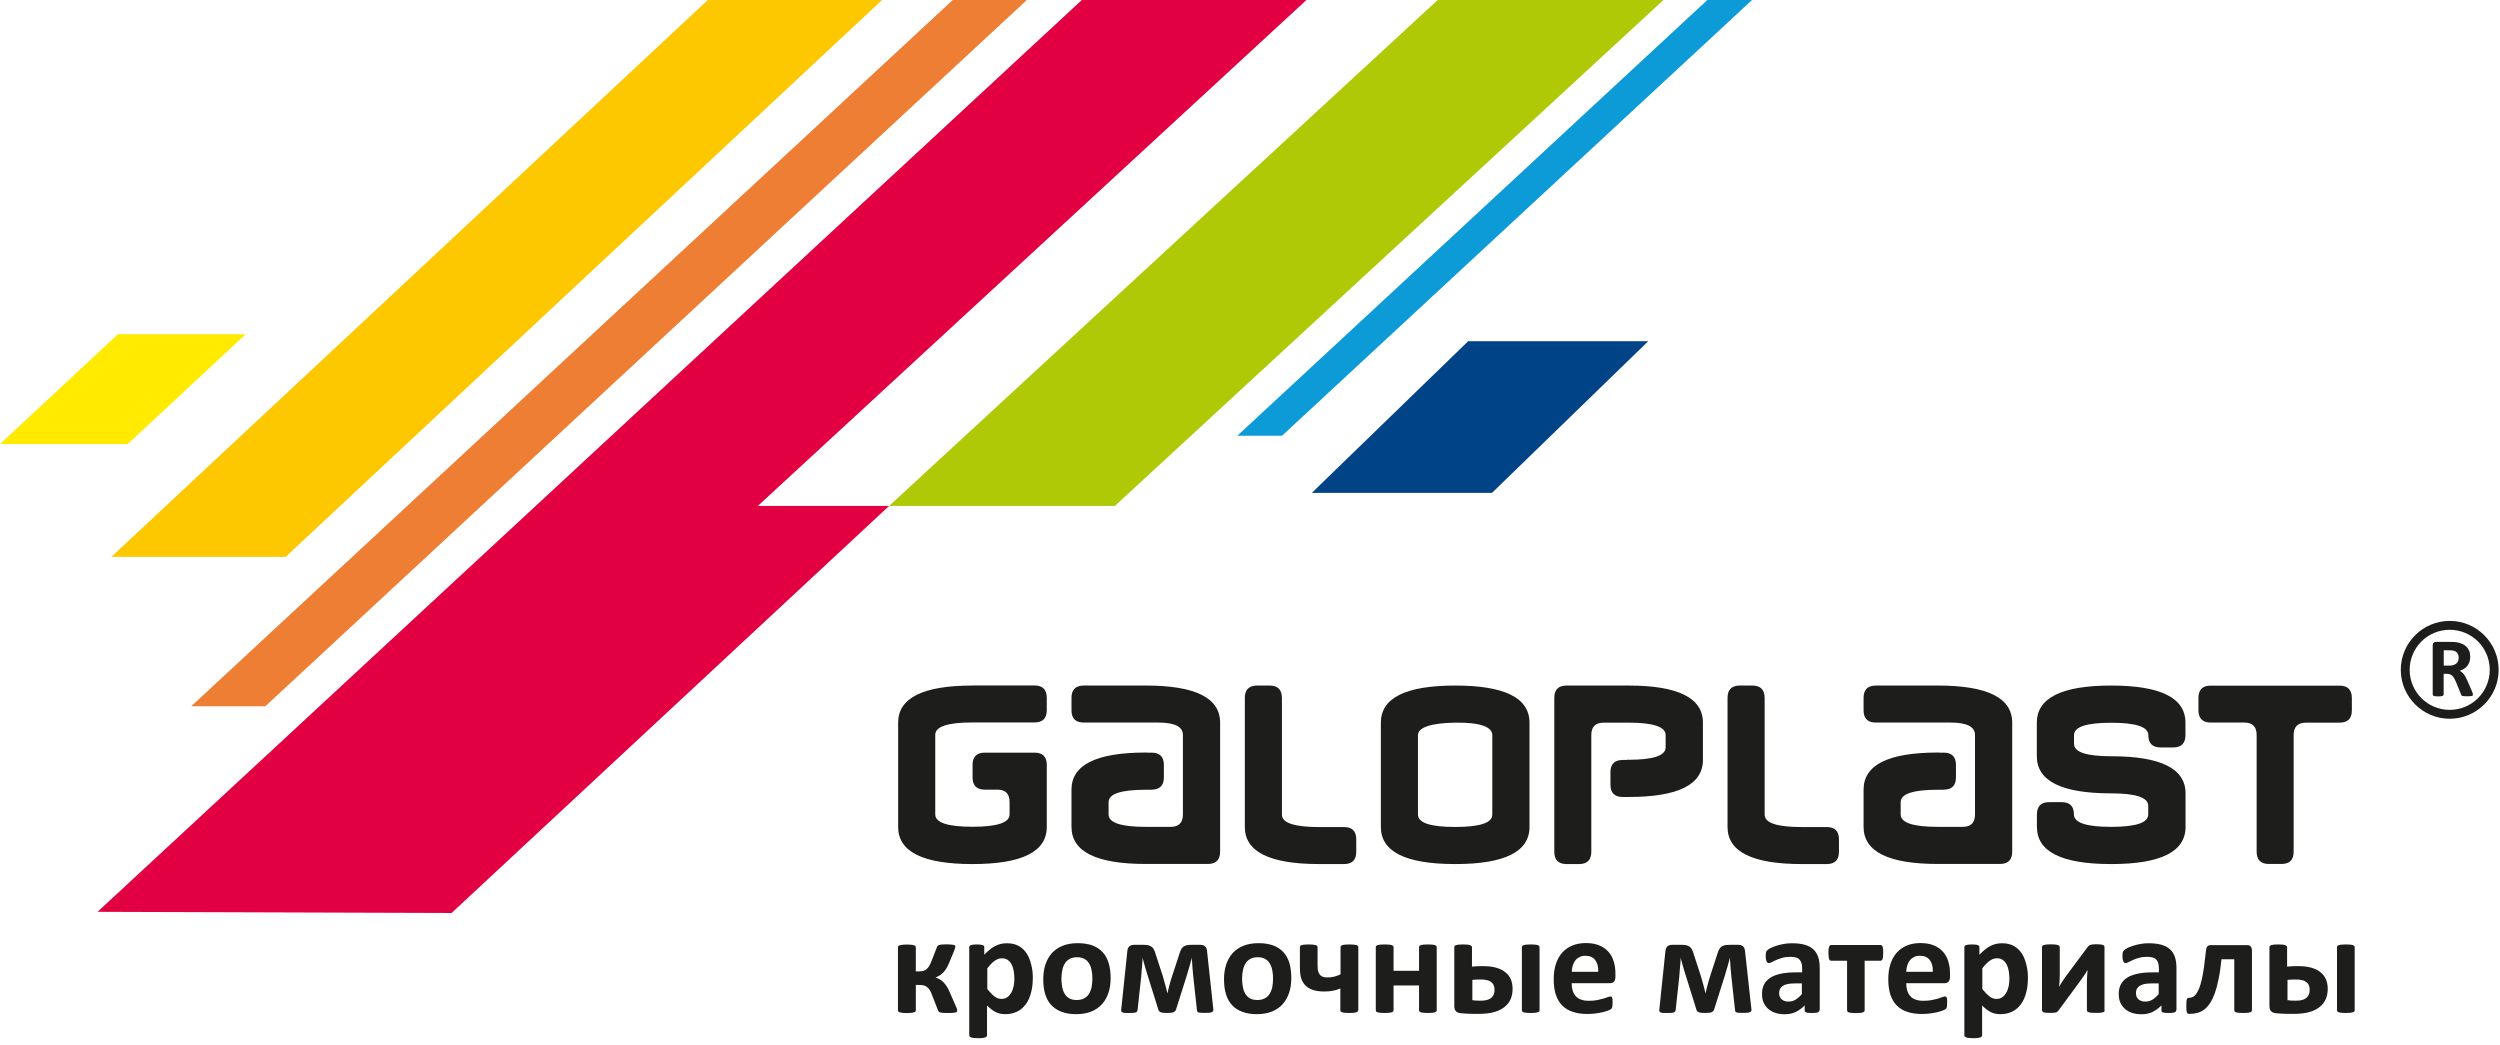 <svg width="256" height="107" viewBox="0 0 256 107" fill="none" xmlns="http://www.w3.org/2000/svg">
<g clip-path="url(#clip0_775_455)">
<path fill-rule="evenodd" clip-rule="evenodd" d="M9.99 93.37L46.24 93.49L91.04 51.81H77.6L133.78 0H110.78L9.99 93.37Z" fill="#E20042"/>
<path fill-rule="evenodd" clip-rule="evenodd" d="M19.58 72.32H27.17L105.15 0H97.56L19.58 72.32Z" fill="#EE7E33"/>
<path fill-rule="evenodd" clip-rule="evenodd" d="M11.4 57.02H29.25L90.33 0H72.48L11.4 57.02Z" fill="#FDC800"/>
<path fill-rule="evenodd" clip-rule="evenodd" d="M12.08 34.22L0 45.47H13.08L25.16 34.22H12.08Z" fill="#FFEA00"/>
<path fill-rule="evenodd" clip-rule="evenodd" d="M114.16 51.81H91.04L147.22 0H170.34L114.16 51.81Z" fill="#B0C907"/>
<path fill-rule="evenodd" clip-rule="evenodd" d="M126.7 44.62L174.83 0H179.41L131.28 44.62H126.7Z" fill="#0D9BD7"/>
<path fill-rule="evenodd" clip-rule="evenodd" d="M168.78 34.94H150.34L134.33 50.47H152.78L168.78 34.94Z" fill="#004387"/>
<path d="M225.12 71.46V72.73C225.12 73.56 225.54 73.99 226.38 73.99H229.81C230.66 73.99 231.08 74.42 231.08 75.26V87.21C231.08 88.05 231.5 88.47 232.34 88.47H233.61C234.46 88.47 234.87 88.05 234.87 87.21V75.27C234.87 74.42 235.29 74 236.14 74H239.57C240.41 74 240.83 73.58 240.83 72.74V71.47C240.83 70.63 240.4 70.21 239.57 70.21H226.37C225.56 70.2 225.12 70.62 225.12 71.46ZM208.58 84.68C208.58 87.22 211.12 88.48 216.19 88.48C221.26 88.48 223.8 87.22 223.8 84.68V81.24C223.8 78.7 221.26 77.44 216.19 77.44C213.65 77.44 212.38 77.02 212.38 76.17V75.28C212.38 74.43 213.65 74.01 216.19 74.01C218.73 74.01 219.99 74.43 219.99 75.28C219.99 76.12 220.41 76.54 221.26 76.54H222.52C223.37 76.54 223.79 76.12 223.79 75.28V74C223.79 71.46 221.25 70.2 216.18 70.2C211.11 70.2 208.57 71.47 208.57 74V77.44C208.57 79.98 211.11 81.24 216.18 81.24C218.72 81.24 219.98 81.67 219.98 82.51V83.4C219.98 84.25 218.72 84.67 216.18 84.67C213.64 84.67 212.37 84.25 212.37 83.4C212.37 82.55 211.95 82.14 211.11 82.14H209.84C209 82.14 208.58 82.56 208.58 83.4V84.68ZM179.43 70.2H178.16C177.32 70.2 176.9 70.63 176.9 71.46V84.68C176.9 87.22 179.44 88.48 184.51 88.48H187.05C187.9 88.48 188.31 88.06 188.31 87.22V85.95C188.31 85.1 187.89 84.69 187.05 84.69H184.51C181.97 84.69 180.7 84.27 180.7 83.42V71.46C180.69 70.62 180.28 70.2 179.43 70.2ZM149.01 84.68C146.47 84.68 145.2 84.26 145.2 83.41V75.27C145.2 74.51 146.47 74.04 149.01 74C151.55 73.96 152.81 74.43 152.81 75.27V83.41C152.82 84.26 151.55 84.68 149.01 84.68ZM141.4 84.68C141.4 87.22 143.94 88.48 149.01 88.48C154.08 88.48 156.62 87.22 156.62 84.68V74C156.62 71.46 154.08 70.2 149.01 70.2C143.94 70.2 141.4 71.47 141.4 74V84.68ZM130 70.2H128.73C127.89 70.2 127.47 70.63 127.47 71.46V84.68C127.47 87.22 130.01 88.48 135.08 88.48H137.62C138.47 88.48 138.88 88.06 138.88 87.22V85.95C138.88 85.1 138.46 84.69 137.62 84.69H135.08C132.54 84.69 131.27 84.27 131.27 83.42V71.46C131.26 70.62 130.85 70.2 130 70.2ZM117.49 77.06H117.33C112.26 77.06 109.72 78.32 109.72 80.86V84.67C109.72 87.21 112.26 88.47 117.33 88.47H123.67C124.52 88.47 124.94 88.05 124.94 87.21V74C124.94 71.46 122.4 70.2 117.33 70.2H110.98C110.14 70.2 109.72 70.63 109.72 71.46V72.73C109.72 73.57 110.14 73.99 110.98 73.99H118.59C120.29 73.99 121.13 74.41 121.13 75.26C121.13 78.22 121.13 80.44 121.13 83.4C121.13 84.25 120.71 84.67 119.87 84.67H117.33C114.79 84.67 113.52 84.25 113.52 83.4V82.14C113.52 81.29 114.79 80.87 117.33 80.87H117.98V80.86C118.78 80.84 119.18 80.42 119.18 79.6V78.33C119.18 77.49 118.76 77.07 117.92 77.07H117.49V77.06ZM166.59 77.8H166.76C169.3 77.8 170.56 77.38 170.56 76.53V75.27C170.56 74.42 169.29 74 166.76 74H164.22C163.37 74 162.95 74.42 162.95 75.27C162.95 79.5 162.95 82.99 162.95 87.22C162.95 88.06 162.53 88.48 161.69 88.48H160.42C159.58 88.48 159.16 88.06 159.16 87.22V71.46C159.16 70.62 159.58 70.2 160.42 70.2H166.77C171.84 70.2 174.38 71.47 174.38 74V77.81C174.38 80.35 171.84 81.61 166.77 81.61H166.29H166.17C165.33 81.61 164.91 81.19 164.91 80.35V79.08C164.91 78.24 165.33 77.82 166.17 77.82H166.59V77.8ZM198.6 77.06H198.44C193.37 77.06 190.83 78.32 190.83 80.86V84.67C190.83 87.21 193.37 88.47 198.44 88.47H204.78C205.63 88.47 206.05 88.05 206.05 87.21V74C206.05 71.46 203.51 70.2 198.44 70.2H192.09C191.25 70.2 190.83 70.63 190.83 71.46V72.73C190.83 73.57 191.25 73.99 192.09 73.99H199.7C201.4 73.99 202.24 74.41 202.24 75.26C202.24 78.22 202.24 80.44 202.24 83.4C202.24 84.25 201.82 84.67 200.98 84.67H198.44C195.9 84.67 194.63 84.25 194.63 83.4V82.14C194.63 81.29 195.9 80.87 198.44 80.87H199.09V80.86C199.89 80.84 200.29 80.42 200.29 79.6V78.33C200.29 77.49 199.87 77.07 199.03 77.07H198.6V77.06ZM99.58 70.2C94.51 70.2 91.97 71.47 91.97 74V84.68C91.97 87.22 94.51 88.48 99.58 88.48C104.65 88.48 107.19 87.22 107.19 84.68V78.33C107.19 77.48 106.77 77.07 105.92 77.07H100.85C100.01 77.07 99.59 77.49 99.59 78.33V79.6C99.59 80.44 100.01 80.86 100.85 80.86H102.12C102.97 80.86 103.38 81.28 103.38 82.13V83.39C103.38 84.24 102.12 84.66 99.58 84.66C97.04 84.66 95.77 84.24 95.77 83.39V75.25C95.77 74.4 97.04 73.98 99.58 73.98H105.92C106.77 73.98 107.19 73.56 107.19 72.72V71.45C107.19 70.61 106.76 70.19 105.92 70.19H99.58V70.2Z" fill="#1D1D1B"/>
<path d="M184.51 100.7H183.82C183.53 100.7 183.28 100.72 183.07 100.76C182.86 100.8 182.7 100.87 182.56 100.95C182.43 101.04 182.34 101.14 182.27 101.27C182.21 101.39 182.18 101.53 182.18 101.69C182.18 101.96 182.26 102.17 182.44 102.33C182.61 102.49 182.85 102.56 183.15 102.56C183.41 102.56 183.64 102.5 183.86 102.37C184.07 102.24 184.29 102.05 184.51 101.8V100.7ZM186.3 103.46C186.3 103.53 186.28 103.58 186.23 103.62C186.18 103.66 186.11 103.68 186 103.7C185.9 103.72 185.74 103.73 185.54 103.73C185.32 103.73 185.17 103.72 185.07 103.7C184.97 103.68 184.9 103.66 184.86 103.62C184.82 103.58 184.8 103.53 184.8 103.46V102.95C184.54 103.23 184.23 103.45 183.9 103.62C183.56 103.78 183.18 103.86 182.77 103.86C182.43 103.86 182.11 103.82 181.83 103.73C181.54 103.64 181.3 103.51 181.09 103.33C180.88 103.15 180.72 102.94 180.6 102.68C180.48 102.42 180.43 102.12 180.43 101.77C180.43 101.39 180.5 101.07 180.65 100.79C180.8 100.51 181.02 100.29 181.31 100.1C181.6 99.92 181.96 99.79 182.4 99.7C182.83 99.61 183.34 99.57 183.91 99.57H184.54V99.18C184.54 98.98 184.52 98.8 184.48 98.65C184.44 98.5 184.37 98.37 184.28 98.27C184.19 98.17 184.06 98.09 183.91 98.05C183.75 98 183.56 97.98 183.33 97.98C183.03 97.98 182.76 98.01 182.52 98.08C182.28 98.15 182.07 98.22 181.89 98.3C181.71 98.38 181.56 98.46 181.43 98.52C181.31 98.59 181.21 98.62 181.13 98.62C181.08 98.62 181.03 98.6 180.99 98.57C180.95 98.54 180.92 98.49 180.89 98.42C180.87 98.36 180.84 98.28 180.83 98.19C180.81 98.1 180.81 98 180.81 97.88C180.81 97.73 180.82 97.61 180.84 97.53C180.86 97.44 180.91 97.36 180.98 97.3C181.05 97.23 181.16 97.15 181.33 97.07C181.5 96.99 181.7 96.91 181.92 96.84C182.14 96.77 182.39 96.71 182.66 96.66C182.93 96.61 183.2 96.59 183.49 96.59C184 96.59 184.43 96.64 184.79 96.74C185.15 96.84 185.44 96.99 185.67 97.2C185.9 97.4 186.07 97.67 186.18 97.99C186.29 98.31 186.34 98.7 186.34 99.14V103.46H186.3ZM179.35 103.4C179.36 103.52 179.3 103.6 179.18 103.65C179.06 103.7 178.85 103.72 178.54 103.72C178.35 103.72 178.2 103.72 178.09 103.71C177.98 103.71 177.89 103.69 177.83 103.67C177.77 103.65 177.73 103.62 177.71 103.59C177.69 103.56 177.68 103.51 177.67 103.45L177.29 99.99C177.28 99.86 177.26 99.72 177.25 99.57C177.24 99.41 177.22 99.26 177.21 99.1C177.2 98.94 177.19 98.78 177.18 98.63C177.17 98.47 177.16 98.33 177.14 98.21L177.15 98.03C177.12 98.16 177.08 98.3 177.04 98.46C177 98.61 176.95 98.77 176.91 98.93C176.86 99.09 176.81 99.25 176.77 99.4C176.73 99.56 176.69 99.7 176.65 99.82L175.52 103.39C175.5 103.45 175.47 103.5 175.43 103.54C175.39 103.58 175.34 103.62 175.27 103.65C175.2 103.68 175.11 103.69 175 103.71C174.89 103.72 174.76 103.73 174.59 103.73C174.44 103.73 174.31 103.72 174.21 103.71C174.11 103.7 174.02 103.68 173.95 103.65C173.88 103.62 173.83 103.59 173.79 103.54C173.75 103.5 173.73 103.44 173.71 103.38L172.6 99.82C172.56 99.69 172.52 99.55 172.47 99.4C172.43 99.24 172.38 99.09 172.33 98.93C172.28 98.77 172.24 98.61 172.2 98.46C172.16 98.3 172.12 98.16 172.09 98.03L172.1 98.21C172.09 98.34 172.08 98.48 172.07 98.63C172.06 98.79 172.05 98.94 172.03 99.1C172.01 99.26 172 99.41 171.99 99.57C171.98 99.72 171.97 99.86 171.96 99.99L171.59 103.41C171.58 103.47 171.56 103.52 171.54 103.57C171.52 103.61 171.47 103.64 171.4 103.67C171.33 103.7 171.24 103.71 171.13 103.72C171.01 103.73 170.86 103.73 170.67 103.73C170.5 103.73 170.37 103.72 170.27 103.72C170.17 103.71 170.09 103.69 170.04 103.67C169.98 103.64 169.95 103.61 169.93 103.57C169.91 103.53 169.91 103.48 169.91 103.41L170.54 97.38C170.56 97.17 170.63 97.02 170.74 96.91C170.85 96.81 171.02 96.75 171.25 96.75H172.17C172.36 96.75 172.52 96.76 172.66 96.79C172.79 96.82 172.91 96.87 173.01 96.94C173.11 97.01 173.2 97.11 173.26 97.24C173.33 97.36 173.39 97.52 173.44 97.71L174.16 99.92C174.2 100.06 174.25 100.21 174.29 100.37C174.33 100.53 174.38 100.68 174.42 100.84C174.46 101 174.5 101.15 174.54 101.3C174.58 101.45 174.61 101.58 174.64 101.71H174.65C174.68 101.58 174.71 101.44 174.75 101.28C174.79 101.13 174.83 100.97 174.87 100.81C174.91 100.65 174.95 100.49 175 100.34C175.05 100.19 175.09 100.04 175.13 99.91L175.85 97.71C175.9 97.54 175.95 97.39 176.01 97.27C176.07 97.15 176.14 97.05 176.23 96.97C176.32 96.9 176.43 96.84 176.57 96.8C176.7 96.77 176.87 96.75 177.07 96.75H177.98C178.21 96.75 178.38 96.8 178.49 96.91C178.6 97.01 178.67 97.17 178.69 97.38L179.35 103.4ZM163.66 99.51C163.68 99 163.57 98.6 163.35 98.31C163.13 98.02 162.79 97.87 162.34 97.87C162.11 97.87 161.91 97.91 161.74 98C161.57 98.09 161.43 98.2 161.31 98.35C161.2 98.5 161.11 98.67 161.05 98.87C160.99 99.07 160.96 99.28 160.95 99.51H163.66ZM165.42 100.03C165.42 100.25 165.37 100.41 165.27 100.52C165.17 100.63 165.04 100.68 164.86 100.68H160.94C160.94 100.96 160.97 101.2 161.04 101.43C161.11 101.65 161.21 101.84 161.35 102C161.49 102.16 161.68 102.28 161.9 102.36C162.12 102.44 162.39 102.48 162.71 102.48C163.03 102.48 163.31 102.46 163.55 102.41C163.79 102.36 164 102.31 164.18 102.26C164.35 102.21 164.5 102.15 164.62 102.11C164.74 102.06 164.83 102.04 164.9 102.04C164.94 102.04 164.98 102.05 165.01 102.06C165.04 102.08 165.06 102.11 165.08 102.15C165.1 102.19 165.11 102.25 165.12 102.33C165.13 102.41 165.13 102.51 165.13 102.63C165.13 102.74 165.13 102.83 165.12 102.9C165.11 102.97 165.11 103.04 165.1 103.09C165.09 103.14 165.08 103.19 165.06 103.22C165.04 103.26 165.02 103.29 164.98 103.32C164.95 103.35 164.86 103.4 164.72 103.46C164.58 103.52 164.4 103.57 164.19 103.63C163.97 103.68 163.73 103.73 163.45 103.77C163.17 103.81 162.87 103.83 162.55 103.83C161.98 103.83 161.48 103.76 161.04 103.61C160.61 103.47 160.25 103.25 159.96 102.95C159.67 102.66 159.46 102.28 159.31 101.84C159.17 101.39 159.1 100.87 159.1 100.27C159.1 99.7 159.17 99.18 159.32 98.72C159.47 98.26 159.68 97.87 159.97 97.55C160.26 97.23 160.6 96.99 161.01 96.82C161.42 96.65 161.88 96.57 162.39 96.57C162.93 96.57 163.39 96.65 163.77 96.81C164.15 96.97 164.47 97.19 164.71 97.47C164.96 97.75 165.14 98.08 165.25 98.47C165.37 98.85 165.42 99.27 165.42 99.72V100.03ZM153.04 101.37C153.04 101.2 153.02 101.05 152.97 100.92C152.92 100.79 152.84 100.68 152.72 100.58C152.61 100.49 152.46 100.41 152.28 100.37C152.1 100.32 151.87 100.3 151.61 100.3C151.45 100.3 151.3 100.3 151.16 100.31C151.02 100.32 150.89 100.33 150.77 100.34V102.42C150.91 102.43 151.05 102.45 151.18 102.46C151.32 102.47 151.47 102.47 151.65 102.47C152.13 102.47 152.48 102.37 152.71 102.18C152.93 101.98 153.04 101.72 153.04 101.37ZM150.77 98.98C150.94 98.96 151.1 98.95 151.27 98.94C151.44 98.93 151.62 98.93 151.83 98.93C152.36 98.93 152.82 98.98 153.2 99.09C153.58 99.2 153.9 99.35 154.15 99.56C154.4 99.76 154.59 100.01 154.71 100.29C154.83 100.58 154.89 100.9 154.89 101.27C154.89 101.65 154.82 102 154.69 102.31C154.55 102.63 154.34 102.89 154.06 103.12C153.78 103.34 153.42 103.52 152.99 103.64C152.56 103.76 152.04 103.82 151.44 103.82C151.28 103.82 151.12 103.82 150.95 103.82C150.79 103.82 150.63 103.81 150.47 103.81C150.31 103.8 150.16 103.8 150.01 103.79C149.86 103.78 149.72 103.77 149.58 103.75C149.35 103.73 149.18 103.66 149.08 103.54C148.98 103.43 148.92 103.25 148.92 103.02V97C148.92 96.95 148.93 96.91 148.96 96.87C148.99 96.83 149.04 96.8 149.1 96.78C149.17 96.76 149.26 96.74 149.37 96.73C149.48 96.72 149.62 96.71 149.78 96.71C150.13 96.71 150.37 96.73 150.52 96.78C150.66 96.83 150.73 96.9 150.73 97V98.98H150.77ZM157.65 103.44C157.65 103.49 157.64 103.53 157.61 103.57C157.58 103.6 157.53 103.64 157.46 103.66C157.39 103.68 157.3 103.7 157.19 103.71C157.07 103.72 156.93 103.73 156.74 103.73C156.57 103.73 156.42 103.72 156.31 103.71C156.19 103.7 156.1 103.68 156.03 103.66C155.96 103.64 155.91 103.61 155.88 103.57C155.85 103.53 155.84 103.49 155.84 103.44V97C155.84 96.95 155.85 96.91 155.88 96.87C155.91 96.83 155.96 96.8 156.03 96.78C156.1 96.76 156.19 96.74 156.31 96.73C156.42 96.72 156.57 96.71 156.74 96.71C156.92 96.71 157.07 96.72 157.19 96.73C157.31 96.74 157.4 96.76 157.46 96.78C157.53 96.8 157.58 96.83 157.61 96.87C157.64 96.9 157.65 96.95 157.65 97V103.44ZM147.12 103.44C147.12 103.49 147.11 103.53 147.08 103.57C147.05 103.6 147 103.64 146.93 103.66C146.86 103.68 146.77 103.7 146.65 103.71C146.53 103.72 146.39 103.73 146.21 103.73C146.03 103.73 145.89 103.72 145.77 103.71C145.65 103.7 145.56 103.68 145.49 103.66C145.42 103.64 145.37 103.61 145.35 103.57C145.32 103.53 145.31 103.49 145.31 103.44V100.91H142.7V103.44C142.7 103.49 142.69 103.53 142.66 103.57C142.63 103.6 142.58 103.64 142.51 103.66C142.44 103.68 142.35 103.7 142.23 103.71C142.11 103.72 141.97 103.73 141.79 103.73C141.61 103.73 141.46 103.72 141.35 103.71C141.23 103.7 141.14 103.68 141.07 103.66C141 103.64 140.95 103.61 140.92 103.57C140.89 103.53 140.88 103.49 140.88 103.44V97C140.88 96.95 140.89 96.91 140.92 96.87C140.95 96.83 141 96.8 141.07 96.78C141.14 96.76 141.23 96.74 141.35 96.73C141.46 96.72 141.61 96.71 141.79 96.71C141.97 96.71 142.12 96.72 142.23 96.73C142.35 96.74 142.44 96.76 142.51 96.78C142.58 96.8 142.63 96.83 142.66 96.87C142.69 96.9 142.7 96.95 142.7 97V99.41H145.31V97C145.31 96.95 145.32 96.91 145.35 96.87C145.38 96.83 145.43 96.8 145.49 96.78C145.56 96.76 145.65 96.74 145.77 96.73C145.89 96.72 146.04 96.71 146.21 96.71C146.39 96.71 146.53 96.72 146.65 96.73C146.77 96.74 146.86 96.76 146.93 96.78C147 96.8 147.05 96.83 147.08 96.87C147.11 96.9 147.12 96.95 147.12 97V103.44ZM139.07 103.44C139.07 103.49 139.06 103.53 139.03 103.57C139 103.6 138.95 103.64 138.88 103.66C138.81 103.68 138.72 103.7 138.6 103.71C138.48 103.72 138.34 103.73 138.16 103.73C137.98 103.73 137.84 103.72 137.72 103.71C137.6 103.7 137.51 103.68 137.44 103.66C137.37 103.64 137.32 103.61 137.29 103.57C137.27 103.53 137.25 103.49 137.25 103.44V101.22C137.01 101.32 136.76 101.4 136.5 101.45C136.23 101.5 135.94 101.53 135.62 101.53C135.13 101.53 134.73 101.47 134.41 101.36C134.09 101.24 133.83 101.08 133.64 100.87C133.45 100.66 133.31 100.42 133.23 100.14C133.15 99.86 133.11 99.5 133.11 99.07V97C133.11 96.95 133.12 96.91 133.15 96.87C133.17 96.83 133.22 96.8 133.29 96.78C133.36 96.76 133.45 96.74 133.57 96.73C133.69 96.72 133.83 96.71 134.01 96.71C134.19 96.71 134.34 96.72 134.45 96.73C134.56 96.74 134.66 96.76 134.73 96.78C134.8 96.8 134.85 96.83 134.88 96.87C134.91 96.9 134.92 96.95 134.92 97V98.8C134.92 99.12 134.94 99.35 134.99 99.5C135.04 99.65 135.11 99.77 135.19 99.85C135.28 99.94 135.38 100 135.51 100.04C135.64 100.08 135.78 100.09 135.94 100.09C136.17 100.09 136.4 100.06 136.62 100.01C136.84 99.96 137.05 99.87 137.27 99.77V97C137.27 96.95 137.28 96.91 137.31 96.87C137.34 96.83 137.39 96.8 137.46 96.78C137.53 96.76 137.62 96.74 137.74 96.73C137.86 96.72 138.01 96.71 138.18 96.71C138.36 96.71 138.5 96.72 138.62 96.73C138.74 96.74 138.83 96.76 138.9 96.78C138.97 96.8 139.02 96.83 139.05 96.87C139.08 96.9 139.09 96.95 139.09 97V103.44H139.07ZM130.36 100.23C130.36 99.91 130.34 99.62 130.28 99.35C130.23 99.08 130.14 98.85 130.02 98.65C129.9 98.45 129.74 98.3 129.54 98.19C129.34 98.08 129.09 98.02 128.79 98.02C128.52 98.02 128.28 98.07 128.08 98.17C127.88 98.27 127.71 98.41 127.58 98.6C127.45 98.79 127.35 99.02 127.29 99.29C127.23 99.56 127.19 99.86 127.19 100.2C127.19 100.52 127.21 100.81 127.27 101.08C127.32 101.35 127.41 101.58 127.53 101.78C127.65 101.98 127.81 102.13 128.01 102.24C128.21 102.35 128.46 102.4 128.76 102.4C129.04 102.4 129.27 102.35 129.48 102.25C129.68 102.15 129.85 102.01 129.98 101.82C130.11 101.63 130.2 101.41 130.27 101.14C130.32 100.87 130.36 100.57 130.36 100.23ZM132.23 100.15C132.23 100.7 132.16 101.2 132.01 101.65C131.86 102.1 131.64 102.49 131.35 102.82C131.06 103.15 130.69 103.4 130.25 103.58C129.81 103.76 129.29 103.85 128.7 103.85C128.13 103.85 127.63 103.77 127.21 103.61C126.79 103.45 126.43 103.22 126.16 102.92C125.88 102.62 125.67 102.24 125.54 101.8C125.4 101.36 125.34 100.85 125.34 100.28C125.34 99.73 125.41 99.23 125.56 98.77C125.71 98.32 125.93 97.93 126.22 97.6C126.52 97.28 126.88 97.02 127.32 96.85C127.76 96.67 128.28 96.58 128.87 96.58C129.45 96.58 129.95 96.66 130.37 96.81C130.79 96.97 131.14 97.2 131.42 97.5C131.7 97.8 131.9 98.18 132.04 98.62C132.16 99.07 132.23 99.58 132.23 100.15ZM124.25 103.4C124.26 103.52 124.2 103.6 124.08 103.65C123.96 103.7 123.75 103.72 123.44 103.72C123.25 103.72 123.1 103.72 122.99 103.71C122.88 103.71 122.79 103.69 122.73 103.67C122.67 103.65 122.63 103.62 122.61 103.59C122.59 103.56 122.58 103.51 122.57 103.45L122.19 99.99C122.18 99.86 122.16 99.72 122.15 99.57C122.14 99.41 122.12 99.26 122.11 99.1C122.1 98.94 122.09 98.78 122.08 98.63C122.07 98.47 122.06 98.33 122.04 98.21L122.05 98.03C122.02 98.16 121.98 98.3 121.94 98.46C121.9 98.61 121.85 98.77 121.81 98.93C121.76 99.09 121.71 99.25 121.67 99.4C121.63 99.56 121.59 99.7 121.55 99.82L120.42 103.39C120.4 103.45 120.37 103.5 120.33 103.54C120.29 103.58 120.24 103.62 120.17 103.65C120.1 103.68 120.01 103.69 119.9 103.71C119.79 103.72 119.66 103.73 119.49 103.73C119.34 103.73 119.21 103.72 119.11 103.71C119.01 103.7 118.92 103.68 118.85 103.65C118.78 103.62 118.73 103.59 118.69 103.54C118.65 103.5 118.63 103.44 118.61 103.38L117.5 99.82C117.46 99.69 117.42 99.55 117.37 99.4C117.33 99.24 117.28 99.09 117.23 98.93C117.18 98.77 117.14 98.61 117.1 98.46C117.06 98.3 117.02 98.16 116.99 98.03L117 98.21C116.99 98.34 116.98 98.48 116.97 98.63C116.96 98.79 116.95 98.94 116.93 99.1C116.91 99.26 116.9 99.41 116.89 99.57C116.88 99.72 116.87 99.86 116.86 99.99L116.49 103.41C116.48 103.47 116.46 103.52 116.44 103.57C116.42 103.61 116.37 103.64 116.3 103.67C116.23 103.7 116.14 103.71 116.03 103.72C115.91 103.73 115.76 103.73 115.57 103.73C115.4 103.73 115.27 103.72 115.17 103.72C115.07 103.71 114.99 103.69 114.94 103.67C114.88 103.64 114.85 103.61 114.83 103.57C114.81 103.53 114.81 103.48 114.81 103.41L115.44 97.38C115.46 97.17 115.53 97.02 115.64 96.91C115.75 96.81 115.92 96.75 116.15 96.75H117.07C117.26 96.75 117.42 96.76 117.56 96.79C117.69 96.82 117.81 96.87 117.91 96.94C118.01 97.01 118.1 97.11 118.16 97.24C118.23 97.36 118.29 97.52 118.34 97.71L119.06 99.92C119.1 100.06 119.15 100.21 119.19 100.37C119.23 100.53 119.28 100.68 119.32 100.84C119.36 101 119.4 101.15 119.44 101.3C119.48 101.45 119.51 101.58 119.54 101.71H119.55C119.58 101.58 119.61 101.44 119.65 101.28C119.69 101.13 119.73 100.97 119.77 100.81C119.81 100.65 119.85 100.49 119.9 100.34C119.95 100.19 119.99 100.04 120.04 99.91L120.76 97.71C120.81 97.54 120.86 97.39 120.92 97.27C120.98 97.15 121.05 97.05 121.14 96.97C121.23 96.9 121.34 96.84 121.48 96.8C121.61 96.77 121.78 96.75 121.98 96.75H122.89C123.12 96.75 123.29 96.8 123.4 96.91C123.51 97.01 123.58 97.17 123.6 97.38L124.25 103.4ZM111.86 100.23C111.86 99.91 111.84 99.62 111.78 99.35C111.73 99.08 111.64 98.85 111.52 98.65C111.4 98.45 111.24 98.3 111.04 98.19C110.84 98.08 110.59 98.02 110.29 98.02C110.02 98.02 109.78 98.07 109.58 98.17C109.38 98.27 109.21 98.41 109.08 98.6C108.95 98.79 108.85 99.02 108.79 99.29C108.73 99.56 108.69 99.86 108.69 100.2C108.69 100.52 108.71 100.81 108.77 101.08C108.82 101.35 108.91 101.58 109.03 101.78C109.15 101.98 109.31 102.13 109.51 102.24C109.71 102.35 109.96 102.4 110.26 102.4C110.54 102.4 110.77 102.35 110.98 102.25C111.18 102.15 111.35 102.01 111.48 101.82C111.61 101.63 111.7 101.41 111.77 101.14C111.82 100.87 111.86 100.57 111.86 100.23ZM113.73 100.15C113.73 100.7 113.66 101.2 113.51 101.65C113.36 102.1 113.15 102.49 112.85 102.82C112.56 103.15 112.19 103.4 111.75 103.58C111.31 103.76 110.79 103.85 110.2 103.85C109.63 103.85 109.13 103.77 108.71 103.61C108.29 103.45 107.93 103.22 107.65 102.92C107.37 102.62 107.16 102.24 107.03 101.8C106.89 101.36 106.83 100.85 106.83 100.28C106.83 99.73 106.9 99.23 107.05 98.77C107.2 98.32 107.42 97.93 107.71 97.6C108.01 97.28 108.37 97.02 108.81 96.85C109.25 96.67 109.77 96.58 110.36 96.58C110.94 96.58 111.44 96.66 111.86 96.81C112.28 96.97 112.63 97.2 112.91 97.5C113.19 97.8 113.39 98.18 113.53 98.62C113.66 99.07 113.73 99.58 113.73 100.15ZM103.87 100.25C103.87 99.98 103.85 99.71 103.81 99.46C103.77 99.21 103.7 98.98 103.6 98.78C103.5 98.58 103.37 98.43 103.21 98.31C103.05 98.19 102.85 98.13 102.61 98.13C102.49 98.13 102.37 98.15 102.25 98.18C102.13 98.22 102.01 98.28 101.89 98.36C101.77 98.44 101.64 98.55 101.51 98.68C101.38 98.81 101.24 98.97 101.1 99.16V101.28C101.36 101.6 101.6 101.85 101.83 102.03C102.06 102.21 102.3 102.29 102.55 102.29C102.79 102.29 102.99 102.23 103.15 102.11C103.32 101.99 103.45 101.83 103.56 101.64C103.67 101.45 103.74 101.23 103.8 100.98C103.84 100.75 103.87 100.5 103.87 100.25ZM105.76 100.13C105.76 100.7 105.7 101.22 105.57 101.68C105.45 102.14 105.27 102.53 105.03 102.85C104.79 103.17 104.5 103.42 104.15 103.59C103.8 103.76 103.4 103.85 102.94 103.85C102.75 103.85 102.58 103.83 102.42 103.8C102.26 103.77 102.11 103.71 101.96 103.64C101.81 103.57 101.67 103.47 101.52 103.36C101.38 103.25 101.23 103.12 101.07 102.97V106C101.07 106.05 101.06 106.09 101.03 106.13C101 106.17 100.95 106.2 100.88 106.23C100.81 106.26 100.72 106.28 100.6 106.29C100.48 106.31 100.34 106.31 100.16 106.31C99.98 106.31 99.83 106.3 99.72 106.29C99.6 106.28 99.51 106.26 99.44 106.23C99.37 106.2 99.32 106.17 99.29 106.13C99.26 106.09 99.25 106.05 99.25 106V97C99.25 96.95 99.26 96.91 99.29 96.87C99.31 96.83 99.36 96.8 99.42 96.78C99.48 96.76 99.56 96.74 99.66 96.73C99.76 96.72 99.88 96.71 100.03 96.71C100.17 96.71 100.3 96.72 100.39 96.73C100.49 96.74 100.57 96.76 100.63 96.78C100.69 96.8 100.73 96.83 100.76 96.87C100.78 96.9 100.79 96.95 100.79 97V97.76C100.98 97.57 101.16 97.4 101.34 97.25C101.52 97.1 101.7 96.98 101.89 96.88C102.08 96.78 102.27 96.71 102.47 96.66C102.67 96.61 102.88 96.59 103.11 96.59C103.58 96.59 103.98 96.68 104.32 96.87C104.65 97.05 104.92 97.31 105.13 97.63C105.34 97.95 105.49 98.33 105.59 98.76C105.71 99.18 105.76 99.64 105.76 100.13ZM98.01 103.51C98.01 103.55 98 103.58 97.97 103.61C97.94 103.64 97.9 103.66 97.83 103.68C97.76 103.7 97.67 103.71 97.55 103.72C97.43 103.73 97.28 103.73 97.11 103.73C96.91 103.73 96.74 103.72 96.61 103.72C96.48 103.71 96.38 103.7 96.3 103.68C96.22 103.66 96.17 103.64 96.14 103.6C96.11 103.57 96.08 103.53 96.06 103.48L95.46 101.94C95.39 101.73 95.31 101.56 95.23 101.42C95.15 101.28 95.05 101.17 94.95 101.09C94.85 101.01 94.73 100.94 94.6 100.91C94.47 100.87 94.32 100.86 94.15 100.86H93.78V103.49C93.78 103.52 93.77 103.56 93.73 103.59C93.7 103.62 93.64 103.65 93.57 103.67C93.5 103.69 93.4 103.71 93.29 103.72C93.17 103.73 93.04 103.74 92.87 103.74C92.7 103.74 92.56 103.73 92.44 103.72C92.33 103.71 92.23 103.69 92.16 103.67C92.09 103.65 92.04 103.62 92 103.59C91.97 103.56 91.95 103.53 91.95 103.49V96.97C91.95 96.94 91.96 96.9 92 96.87C92.03 96.84 92.08 96.81 92.16 96.79C92.23 96.77 92.33 96.75 92.44 96.74C92.56 96.73 92.7 96.72 92.87 96.72C93.03 96.72 93.17 96.73 93.29 96.74C93.41 96.75 93.5 96.77 93.57 96.79C93.64 96.81 93.7 96.84 93.73 96.87C93.76 96.9 93.78 96.93 93.78 96.97V99.47H94.15C94.3 99.47 94.43 99.45 94.55 99.42C94.67 99.39 94.78 99.32 94.88 99.24C94.98 99.16 95.07 99.04 95.16 98.9C95.24 98.76 95.32 98.59 95.4 98.38L95.94 96.99C95.95 96.94 95.98 96.9 96.01 96.86C96.04 96.82 96.09 96.8 96.17 96.77C96.24 96.75 96.33 96.73 96.46 96.72C96.58 96.71 96.75 96.7 96.95 96.7C97.13 96.7 97.27 96.71 97.39 96.72C97.5 96.73 97.59 96.74 97.66 96.76C97.73 96.78 97.77 96.8 97.79 96.83C97.81 96.86 97.83 96.89 97.83 96.93C97.83 96.98 97.82 97.04 97.8 97.1C97.78 97.17 97.75 97.26 97.7 97.37L97.19 98.6C97.09 98.85 96.98 99.06 96.87 99.23C96.76 99.4 96.64 99.54 96.52 99.65C96.4 99.76 96.28 99.85 96.16 99.92C96.04 99.99 95.93 100.04 95.81 100.08V100.09C95.96 100.15 96.1 100.22 96.23 100.29C96.36 100.36 96.48 100.45 96.6 100.57C96.72 100.69 96.83 100.83 96.94 101C97.05 101.17 97.16 101.37 97.26 101.62L97.89 103.06C97.92 103.12 97.94 103.18 97.96 103.22C97.98 103.26 97.99 103.31 98 103.34C98.01 103.37 98.02 103.41 98.02 103.43C98.01 103.47 98.01 103.49 98.01 103.51Z" fill="#1D1D1B"/>
<path d="M236.51 101.37C236.51 101.2 236.49 101.05 236.44 100.92C236.39 100.79 236.31 100.68 236.19 100.58C236.08 100.49 235.93 100.41 235.75 100.37C235.57 100.32 235.34 100.3 235.08 100.3C234.92 100.3 234.77 100.3 234.63 100.31C234.49 100.32 234.36 100.33 234.24 100.34V102.42C234.38 102.43 234.52 102.45 234.65 102.46C234.79 102.47 234.94 102.47 235.12 102.47C235.6 102.47 235.95 102.37 236.18 102.18C236.4 101.98 236.51 101.72 236.51 101.37ZM234.24 98.98C234.41 98.96 234.57 98.95 234.74 98.94C234.91 98.93 235.1 98.93 235.3 98.93C235.83 98.93 236.29 98.98 236.67 99.09C237.05 99.2 237.37 99.35 237.62 99.56C237.87 99.76 238.06 100.01 238.18 100.29C238.3 100.58 238.36 100.9 238.36 101.27C238.36 101.65 238.29 102 238.16 102.31C238.02 102.63 237.81 102.89 237.53 103.12C237.25 103.34 236.89 103.52 236.46 103.64C236.03 103.76 235.51 103.82 234.91 103.82C234.75 103.82 234.59 103.82 234.42 103.82C234.26 103.82 234.1 103.81 233.94 103.81C233.78 103.8 233.63 103.8 233.48 103.79C233.33 103.78 233.19 103.77 233.05 103.75C232.82 103.73 232.65 103.66 232.55 103.54C232.45 103.43 232.39 103.25 232.39 103.02V97C232.39 96.95 232.4 96.91 232.43 96.87C232.46 96.83 232.51 96.8 232.57 96.78C232.64 96.76 232.73 96.74 232.84 96.73C232.95 96.72 233.09 96.71 233.25 96.71C233.6 96.71 233.84 96.73 233.99 96.78C234.13 96.83 234.2 96.9 234.2 97V98.98H234.24ZM241.12 103.44C241.12 103.49 241.11 103.53 241.08 103.57C241.05 103.6 241 103.64 240.93 103.66C240.86 103.68 240.77 103.7 240.66 103.71C240.54 103.72 240.4 103.73 240.21 103.73C240.04 103.73 239.89 103.72 239.78 103.71C239.66 103.7 239.57 103.68 239.5 103.66C239.43 103.64 239.38 103.61 239.35 103.57C239.32 103.53 239.31 103.49 239.31 103.44V97C239.31 96.95 239.32 96.91 239.35 96.87C239.38 96.83 239.43 96.8 239.5 96.78C239.57 96.76 239.66 96.74 239.78 96.73C239.89 96.72 240.04 96.71 240.21 96.71C240.39 96.71 240.54 96.72 240.66 96.73C240.78 96.74 240.87 96.76 240.93 96.78C241 96.8 241.05 96.83 241.08 96.87C241.11 96.9 241.12 96.95 241.12 97V103.44ZM230.6 103.44C230.6 103.49 230.59 103.53 230.56 103.57C230.53 103.6 230.48 103.64 230.41 103.66C230.34 103.68 230.25 103.7 230.13 103.71C230.01 103.72 229.87 103.73 229.69 103.73C229.51 103.73 229.36 103.72 229.25 103.71C229.13 103.7 229.04 103.68 228.97 103.66C228.9 103.64 228.85 103.61 228.83 103.57C228.8 103.53 228.79 103.49 228.79 103.44V98.23H227.48C227.4 98.99 227.31 99.65 227.19 100.22C227.08 100.79 226.95 101.28 226.8 101.7C226.65 102.11 226.49 102.46 226.3 102.73C226.12 103 225.92 103.22 225.71 103.38C225.49 103.54 225.26 103.65 225.01 103.72C224.76 103.79 224.49 103.82 224.21 103.82C224.14 103.82 224.09 103.81 224.04 103.79C224 103.77 223.96 103.73 223.94 103.68C223.92 103.62 223.9 103.54 223.89 103.44C223.88 103.33 223.88 103.2 223.88 103.02C223.88 102.84 223.88 102.7 223.89 102.59C223.9 102.48 223.91 102.39 223.93 102.33C223.95 102.27 223.98 102.23 224.01 102.21C224.04 102.19 224.09 102.18 224.13 102.18C224.27 102.18 224.39 102.15 224.52 102.1C224.64 102.05 224.76 101.95 224.87 101.8C224.98 101.66 225.08 101.47 225.18 101.24C225.28 101.01 225.36 100.71 225.45 100.36C225.53 100.01 225.61 99.58 225.68 99.09C225.75 98.6 225.82 98.02 225.89 97.37C225.9 97.17 225.94 97.02 226.02 96.93C226.1 96.83 226.22 96.78 226.38 96.78H230.11C230.28 96.78 230.4 96.83 230.48 96.93C230.56 97.03 230.6 97.17 230.6 97.37V103.44ZM221.05 100.7H220.36C220.07 100.7 219.82 100.72 219.61 100.76C219.4 100.8 219.24 100.87 219.1 100.95C218.97 101.04 218.88 101.14 218.81 101.27C218.75 101.39 218.72 101.53 218.72 101.69C218.72 101.96 218.8 102.17 218.98 102.33C219.15 102.49 219.39 102.56 219.69 102.56C219.95 102.56 220.18 102.5 220.4 102.37C220.61 102.24 220.83 102.05 221.05 101.8V100.7ZM222.83 103.46C222.83 103.53 222.81 103.58 222.76 103.62C222.71 103.66 222.64 103.68 222.53 103.7C222.43 103.72 222.27 103.73 222.07 103.73C221.85 103.73 221.7 103.72 221.6 103.7C221.5 103.68 221.43 103.66 221.39 103.62C221.35 103.58 221.33 103.53 221.33 103.46V102.95C221.07 103.23 220.76 103.45 220.43 103.62C220.09 103.78 219.71 103.86 219.3 103.86C218.96 103.86 218.64 103.82 218.36 103.73C218.07 103.64 217.83 103.51 217.62 103.33C217.41 103.15 217.25 102.94 217.13 102.68C217.01 102.42 216.96 102.12 216.96 101.77C216.96 101.39 217.03 101.07 217.18 100.79C217.33 100.51 217.55 100.29 217.84 100.1C218.13 99.92 218.49 99.79 218.93 99.7C219.36 99.61 219.87 99.57 220.44 99.57H221.07V99.18C221.07 98.98 221.05 98.8 221.01 98.65C220.97 98.5 220.9 98.37 220.81 98.27C220.72 98.17 220.59 98.09 220.44 98.05C220.28 98 220.09 97.98 219.86 97.98C219.56 97.98 219.29 98.01 219.05 98.08C218.81 98.15 218.6 98.22 218.42 98.3C218.24 98.38 218.08 98.46 217.96 98.52C217.84 98.59 217.74 98.62 217.66 98.62C217.61 98.62 217.56 98.6 217.52 98.57C217.48 98.54 217.45 98.49 217.42 98.42C217.39 98.36 217.37 98.28 217.36 98.19C217.34 98.1 217.34 98 217.34 97.88C217.34 97.73 217.35 97.61 217.37 97.53C217.39 97.44 217.44 97.36 217.51 97.3C217.58 97.23 217.69 97.15 217.86 97.07C218.03 96.99 218.23 96.91 218.45 96.84C218.67 96.77 218.92 96.71 219.19 96.66C219.46 96.61 219.73 96.59 220.02 96.59C220.53 96.59 220.96 96.64 221.32 96.74C221.68 96.84 221.97 96.99 222.2 97.2C222.43 97.4 222.6 97.67 222.71 97.99C222.82 98.31 222.87 98.7 222.87 99.14V103.46H222.83ZM215.52 103.46C215.52 103.51 215.51 103.55 215.48 103.58C215.45 103.61 215.41 103.64 215.34 103.66C215.27 103.68 215.18 103.7 215.07 103.71C214.96 103.72 214.81 103.72 214.64 103.72C214.47 103.72 214.32 103.71 214.2 103.71C214.08 103.7 213.99 103.68 213.91 103.66C213.84 103.64 213.78 103.61 213.75 103.58C213.72 103.55 213.7 103.51 213.7 103.46V100.59C213.7 100.39 213.71 100.18 213.72 99.96C213.73 99.74 213.75 99.53 213.77 99.32C213.65 99.52 213.53 99.72 213.39 99.92C213.26 100.11 213.12 100.31 212.98 100.5L210.81 103.45C210.77 103.5 210.73 103.55 210.69 103.58C210.65 103.62 210.6 103.65 210.54 103.67C210.48 103.69 210.4 103.7 210.31 103.71C210.22 103.72 210.1 103.72 209.96 103.72C209.78 103.72 209.64 103.71 209.54 103.71C209.43 103.7 209.35 103.68 209.28 103.66C209.22 103.64 209.17 103.61 209.14 103.57C209.11 103.53 209.1 103.49 209.1 103.44V96.98C209.1 96.94 209.11 96.9 209.14 96.86C209.17 96.82 209.22 96.79 209.29 96.77C209.36 96.75 209.45 96.73 209.56 96.72C209.67 96.71 209.82 96.7 209.99 96.7C210.33 96.7 210.57 96.72 210.71 96.77C210.85 96.82 210.92 96.89 210.92 96.98V99.84C210.92 100.04 210.91 100.24 210.9 100.45C210.89 100.66 210.87 100.87 210.84 101.06C210.96 100.87 211.07 100.68 211.19 100.49C211.31 100.3 211.44 100.12 211.57 99.94L213.77 96.98C213.81 96.93 213.85 96.88 213.89 96.85C213.93 96.81 213.99 96.79 214.05 96.76C214.12 96.74 214.19 96.72 214.29 96.71C214.38 96.7 214.5 96.69 214.65 96.69C214.82 96.69 214.96 96.7 215.07 96.71C215.18 96.72 215.27 96.74 215.33 96.76C215.39 96.78 215.44 96.82 215.46 96.85C215.48 96.89 215.5 96.93 215.5 96.98V103.46H215.52ZM205.76 100.25C205.76 99.98 205.74 99.71 205.7 99.46C205.66 99.21 205.59 98.98 205.49 98.78C205.39 98.58 205.26 98.43 205.1 98.31C204.94 98.19 204.74 98.13 204.5 98.13C204.38 98.13 204.26 98.15 204.14 98.18C204.02 98.22 203.9 98.28 203.78 98.36C203.66 98.44 203.53 98.55 203.4 98.68C203.27 98.81 203.13 98.97 202.99 99.16V101.28C203.25 101.6 203.49 101.85 203.72 102.03C203.95 102.21 204.19 102.29 204.44 102.29C204.68 102.29 204.88 102.23 205.04 102.11C205.21 101.99 205.34 101.83 205.45 101.64C205.56 101.45 205.63 101.23 205.69 100.98C205.74 100.75 205.76 100.5 205.76 100.25ZM207.66 100.13C207.66 100.7 207.6 101.22 207.47 101.68C207.35 102.14 207.17 102.53 206.93 102.85C206.69 103.17 206.4 103.42 206.05 103.59C205.7 103.76 205.3 103.85 204.84 103.85C204.65 103.85 204.48 103.83 204.32 103.8C204.16 103.77 204.01 103.71 203.86 103.64C203.71 103.57 203.57 103.47 203.42 103.36C203.27 103.25 203.13 103.12 202.97 102.97V106C202.97 106.05 202.96 106.09 202.93 106.13C202.9 106.17 202.85 106.2 202.78 106.23C202.71 106.26 202.62 106.28 202.5 106.29C202.38 106.31 202.24 106.31 202.06 106.31C201.88 106.31 201.73 106.3 201.62 106.29C201.5 106.28 201.41 106.26 201.34 106.23C201.27 106.2 201.22 106.17 201.19 106.13C201.16 106.09 201.15 106.05 201.15 106V97C201.15 96.95 201.16 96.91 201.19 96.87C201.21 96.83 201.26 96.8 201.32 96.78C201.38 96.76 201.46 96.74 201.56 96.73C201.66 96.72 201.78 96.71 201.93 96.71C202.07 96.71 202.2 96.72 202.29 96.73C202.39 96.74 202.47 96.76 202.53 96.78C202.59 96.8 202.63 96.83 202.66 96.87C202.68 96.9 202.69 96.95 202.69 97V97.76C202.88 97.57 203.06 97.4 203.24 97.25C203.42 97.1 203.6 96.98 203.79 96.88C203.98 96.78 204.17 96.71 204.37 96.66C204.57 96.61 204.78 96.59 205.01 96.59C205.48 96.59 205.88 96.68 206.22 96.87C206.55 97.05 206.82 97.31 207.03 97.63C207.24 97.95 207.39 98.33 207.49 98.76C207.61 99.18 207.66 99.64 207.66 100.13ZM197.92 99.51C197.94 99 197.83 98.6 197.61 98.31C197.39 98.02 197.05 97.87 196.59 97.87C196.36 97.87 196.16 97.91 195.99 98C195.82 98.09 195.68 98.2 195.56 98.35C195.45 98.5 195.36 98.67 195.3 98.87C195.24 99.07 195.21 99.28 195.2 99.51H197.92ZM199.68 100.03C199.68 100.25 199.63 100.41 199.53 100.52C199.43 100.63 199.3 100.68 199.12 100.68H195.2C195.2 100.96 195.23 101.2 195.3 101.43C195.37 101.65 195.47 101.84 195.61 102C195.75 102.16 195.94 102.28 196.16 102.36C196.38 102.44 196.65 102.48 196.97 102.48C197.29 102.48 197.57 102.46 197.81 102.41C198.05 102.36 198.26 102.31 198.44 102.26C198.61 102.21 198.76 102.15 198.88 102.11C199 102.06 199.09 102.04 199.16 102.04C199.2 102.04 199.24 102.05 199.27 102.06C199.3 102.08 199.32 102.11 199.34 102.15C199.36 102.19 199.37 102.25 199.38 102.33C199.39 102.41 199.39 102.51 199.39 102.63C199.39 102.74 199.39 102.83 199.38 102.9C199.37 102.97 199.37 103.04 199.36 103.09C199.35 103.14 199.34 103.19 199.32 103.22C199.3 103.26 199.28 103.29 199.24 103.32C199.21 103.35 199.12 103.4 198.98 103.46C198.84 103.52 198.66 103.57 198.45 103.63C198.23 103.68 197.99 103.73 197.71 103.77C197.43 103.81 197.13 103.83 196.81 103.83C196.24 103.83 195.74 103.76 195.3 103.61C194.87 103.47 194.51 103.25 194.22 102.95C193.93 102.66 193.72 102.28 193.57 101.84C193.43 101.39 193.36 100.87 193.36 100.27C193.36 99.7 193.43 99.18 193.58 98.72C193.73 98.26 193.94 97.87 194.23 97.55C194.52 97.23 194.86 96.99 195.27 96.82C195.68 96.65 196.14 96.57 196.65 96.57C197.19 96.57 197.65 96.65 198.03 96.81C198.41 96.97 198.73 97.19 198.97 97.47C199.22 97.75 199.4 98.08 199.51 98.47C199.63 98.85 199.68 99.27 199.68 99.72V100.03ZM192.84 97.56C192.84 97.72 192.83 97.85 192.82 97.96C192.81 98.07 192.79 98.15 192.77 98.21C192.75 98.27 192.72 98.32 192.68 98.34C192.64 98.36 192.6 98.38 192.56 98.38H190.94V103.45C190.94 103.5 190.93 103.54 190.9 103.58C190.87 103.61 190.82 103.65 190.75 103.67C190.68 103.69 190.59 103.71 190.47 103.72C190.35 103.73 190.2 103.74 190.03 103.74C189.86 103.74 189.71 103.73 189.6 103.72C189.48 103.71 189.39 103.69 189.32 103.67C189.25 103.65 189.2 103.62 189.18 103.58C189.15 103.54 189.14 103.5 189.14 103.45V98.38H187.52C187.47 98.38 187.43 98.37 187.39 98.34C187.36 98.31 187.32 98.27 187.3 98.2C187.27 98.14 187.26 98.05 187.25 97.94C187.24 97.83 187.23 97.69 187.23 97.54C187.23 97.39 187.24 97.27 187.25 97.18C187.26 97.08 187.28 97 187.31 96.94C187.33 96.88 187.36 96.83 187.4 96.81C187.43 96.78 187.47 96.77 187.52 96.77H192.57C192.61 96.77 192.65 96.78 192.69 96.81C192.72 96.83 192.76 96.88 192.78 96.94C192.8 97 192.82 97.09 192.83 97.19C192.83 97.28 192.84 97.4 192.84 97.56Z" fill="#1D1D1B"/>
<path d="M253.75 65.69C253.01 64.95 251.98 64.49 250.85 64.49C249.72 64.49 248.69 64.95 247.95 65.69C247.21 66.43 246.75 67.46 246.75 68.59C246.75 69.72 247.21 70.75 247.95 71.49C248.69 72.23 249.72 72.69 250.85 72.69C251.98 72.69 253.01 72.23 253.75 71.49C254.49 70.75 254.95 69.72 254.95 68.59C254.95 67.46 254.49 66.43 253.75 65.69ZM250.85 63.58C252.23 63.58 253.49 64.14 254.39 65.05C255.3 65.96 255.86 67.21 255.86 68.59C255.86 69.97 255.3 71.22 254.39 72.13C253.48 73.04 252.23 73.6 250.85 73.6C249.47 73.6 248.22 73.04 247.31 72.13C246.4 71.22 245.84 69.97 245.84 68.59C245.84 67.21 246.4 65.96 247.31 65.05C248.22 64.14 249.47 63.58 250.85 63.58Z" fill="#1D1D1B"/>
<path d="M251.77 67.36C251.77 67.18 251.73 67.02 251.65 66.9C251.57 66.77 251.43 66.68 251.24 66.63C251.18 66.62 251.12 66.6 251.05 66.6C250.98 66.59 250.88 66.59 250.75 66.59H250.24V68.16H250.81C250.97 68.16 251.11 68.14 251.23 68.1C251.35 68.06 251.45 68.01 251.53 67.94C251.61 67.87 251.67 67.79 251.71 67.69C251.75 67.59 251.77 67.48 251.77 67.36ZM253.23 71.13C253.23 71.16 253.22 71.19 253.21 71.21C253.2 71.23 253.17 71.25 253.13 71.26C253.09 71.27 253.02 71.28 252.94 71.29C252.86 71.3 252.74 71.3 252.6 71.3C252.48 71.3 252.38 71.3 252.31 71.29C252.24 71.28 252.18 71.27 252.14 71.26C252.1 71.24 252.07 71.22 252.05 71.2C252.03 71.18 252.02 71.15 252.01 71.11L251.51 69.87C251.45 69.73 251.39 69.61 251.33 69.5C251.27 69.39 251.21 69.3 251.14 69.23C251.07 69.16 250.99 69.1 250.9 69.06C250.81 69.02 250.7 69 250.58 69H250.23V71.12C250.23 71.15 250.22 71.17 250.2 71.2C250.18 71.22 250.15 71.24 250.11 71.26C250.07 71.27 250.01 71.29 249.94 71.3C249.87 71.31 249.78 71.31 249.67 71.31C249.56 71.31 249.47 71.31 249.4 71.3C249.33 71.29 249.27 71.28 249.23 71.26C249.19 71.25 249.16 71.23 249.14 71.2C249.12 71.18 249.11 71.15 249.11 71.12V66.08C249.11 65.95 249.14 65.86 249.21 65.81C249.27 65.75 249.35 65.73 249.45 65.73H250.89C251.04 65.73 251.16 65.73 251.25 65.74C251.35 65.75 251.43 65.75 251.51 65.76C251.73 65.79 251.93 65.85 252.11 65.92C252.29 66 252.44 66.1 252.56 66.22C252.68 66.34 252.78 66.49 252.85 66.66C252.92 66.83 252.95 67.03 252.95 67.25C252.95 67.44 252.93 67.61 252.88 67.76C252.83 67.91 252.76 68.05 252.67 68.17C252.58 68.29 252.47 68.39 252.33 68.48C252.2 68.57 252.04 68.64 251.87 68.69C251.95 68.73 252.03 68.78 252.1 68.84C252.17 68.9 252.24 68.97 252.3 69.05C252.36 69.13 252.43 69.22 252.48 69.33C252.54 69.44 252.59 69.55 252.65 69.68L253.12 70.77C253.16 70.88 253.19 70.96 253.21 71.01C253.22 71.06 253.23 71.1 253.23 71.13Z" fill="#1D1D1B"/>
</g>
<defs>
<clipPath id="clip0_775_455">
<rect width="255.86" height="106.3" fill="white"/>
</clipPath>
</defs>
</svg>
